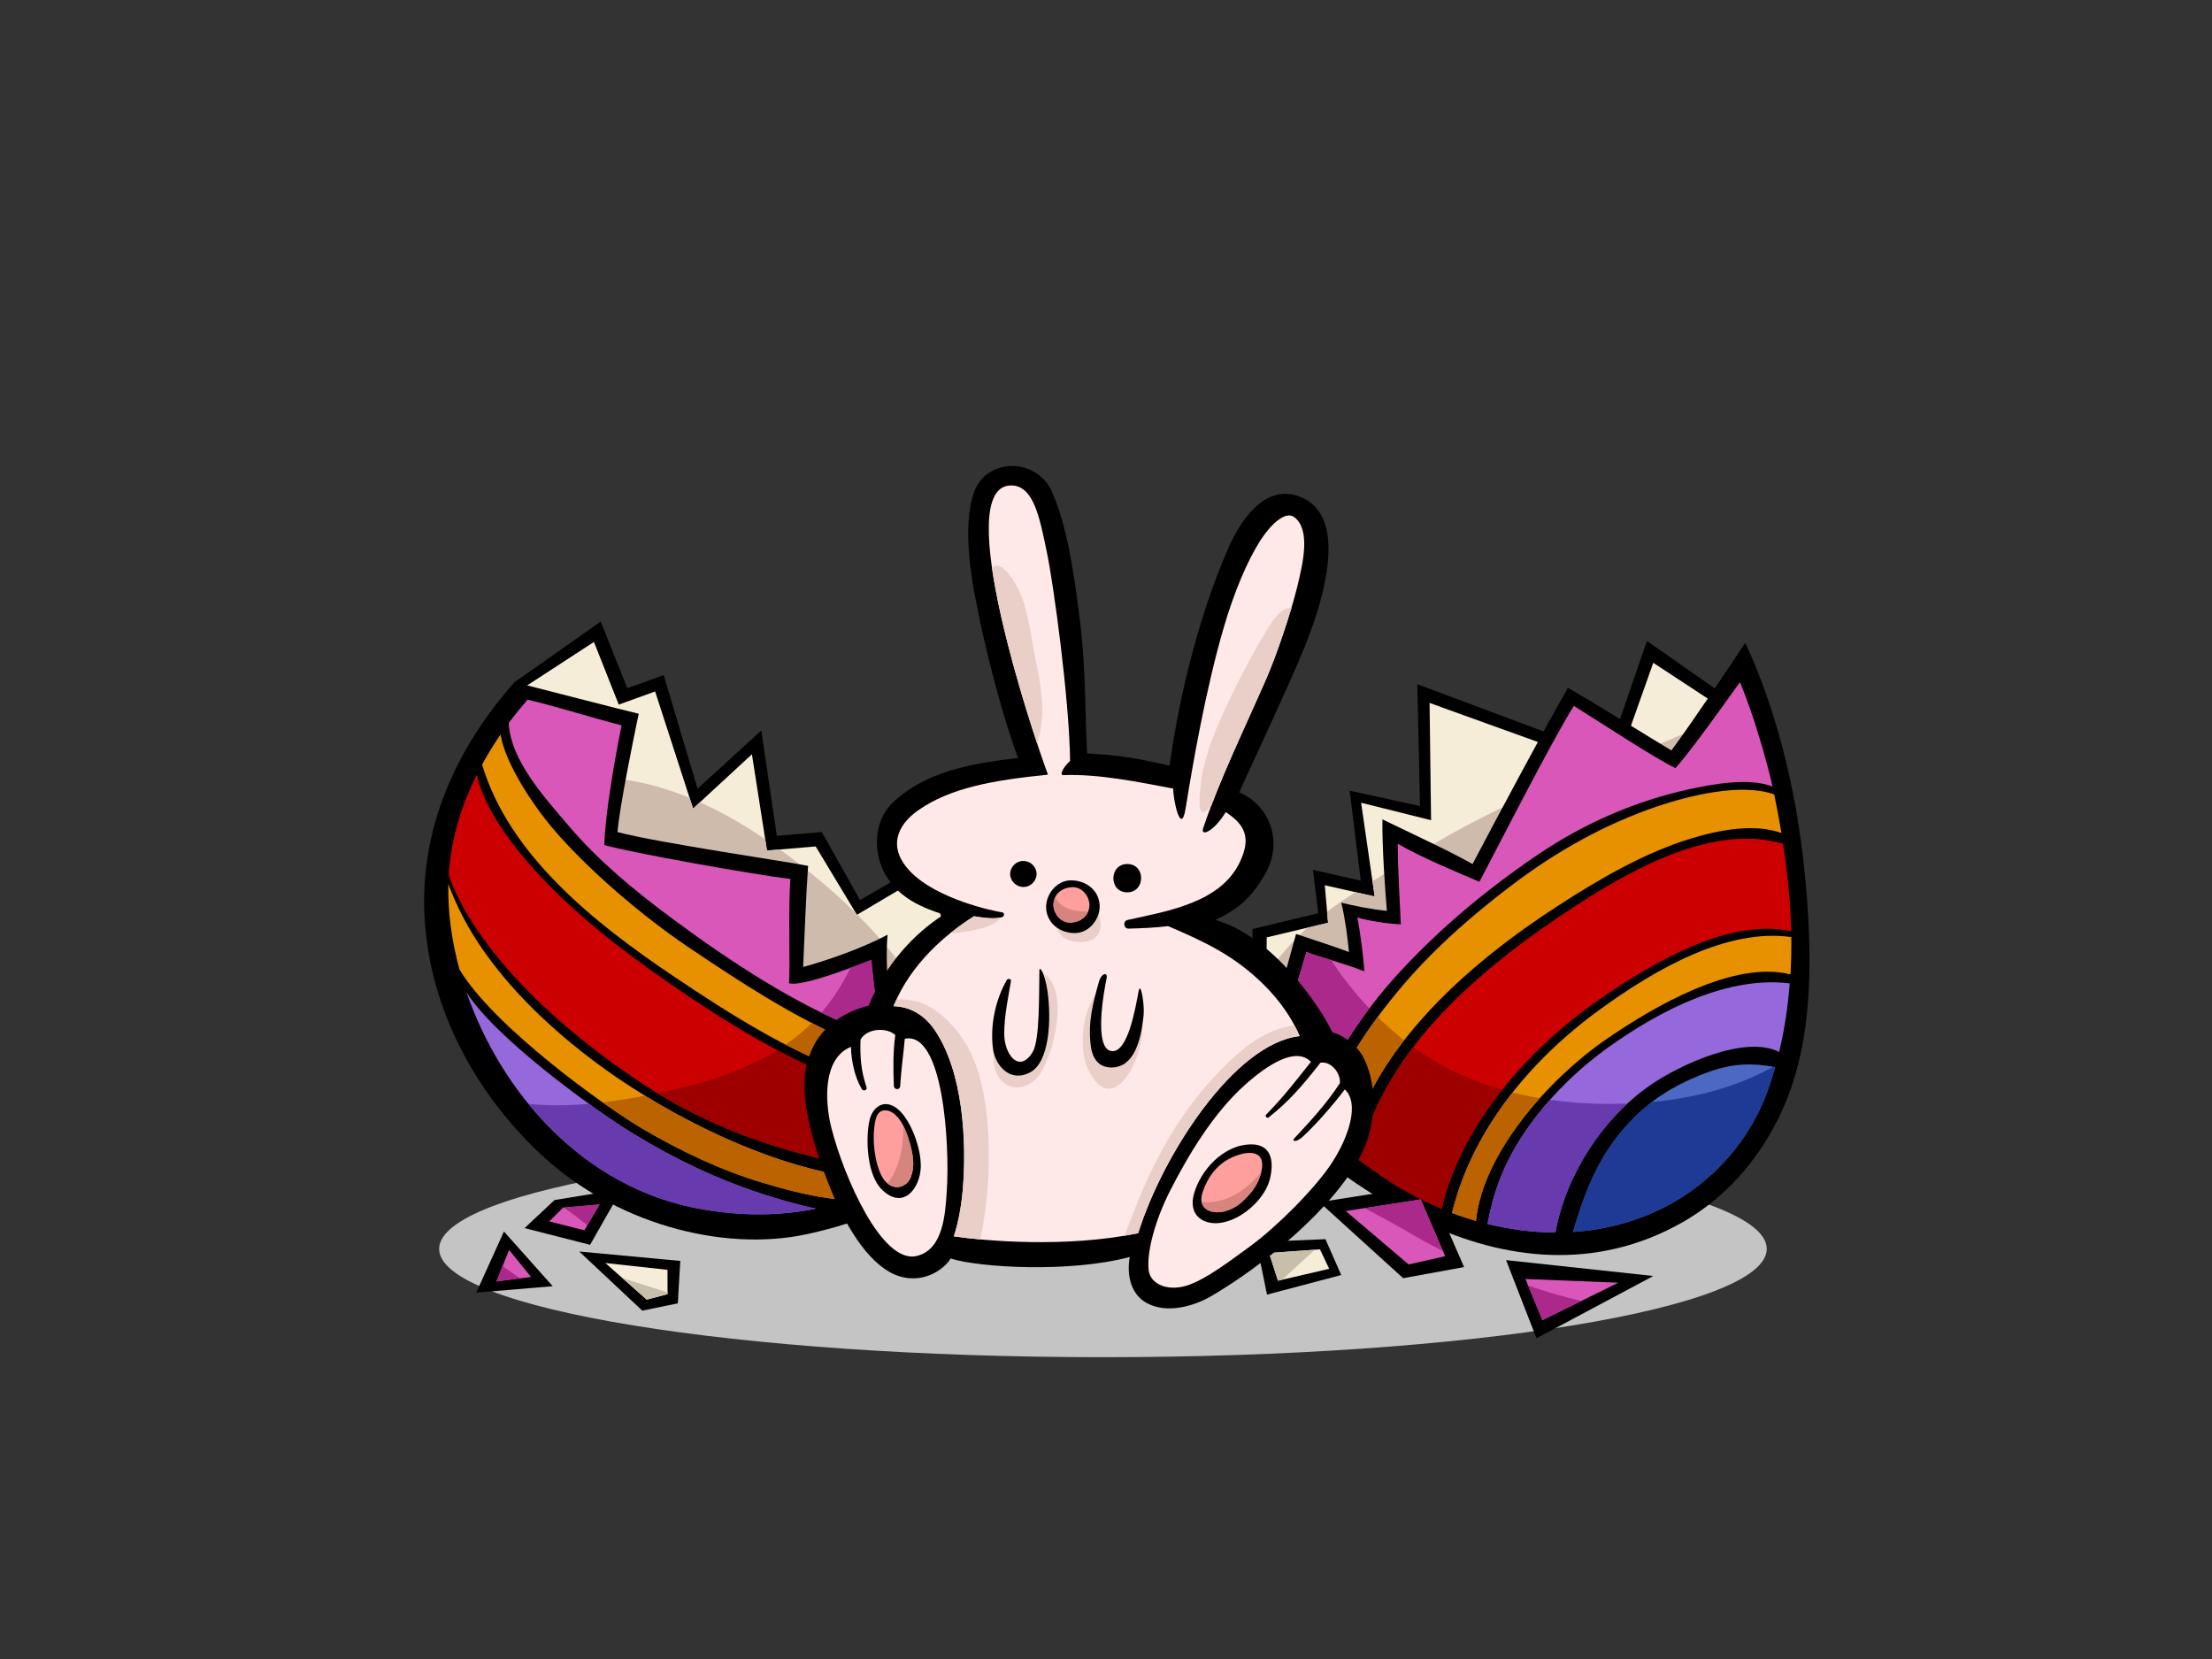 <?xml version="1.0" encoding="utf-8"?>
<!-- Generator: Adobe Illustrator 17.0.0, SVG Export Plug-In . SVG Version: 6.00 Build 0)  -->
<!DOCTYPE svg PUBLIC "-//W3C//DTD SVG 1.1//EN" "http://www.w3.org/Graphics/SVG/1.1/DTD/svg11.dtd">
<svg version="1.1" id="Layer_1" xmlns="http://www.w3.org/2000/svg" xmlns:xlink="http://www.w3.org/1999/xlink" x="0px" y="0px"
	 width="800px" height="600px" viewBox="0 0 800 600" enable-background="new 0 0 800 600" xml:space="preserve">
<rect x="0" y="0" width="800" height="600" fill="#333333" stroke="none"/>
<path fill="#C4C4C4" d="M158.824,451.674c0,21.635,107.484,39.173,240.07,39.173c132.591,0,240.075-17.538,240.075-39.173
	c0-21.636-107.484-39.176-240.075-39.176C266.309,412.497,158.824,430.038,158.824,451.674z"/>
<g>
	<g>
		<g>
			<g>
				<path fill-rule="evenodd" clip-rule="evenodd" d="M626.411,253.332l-30.778-21.527l-14.253,41.366l-68.795-25.723l0.986,44.073
					l-25.443-5.561l4.014,32.539l-17.312-3.903l1.934,15.67l-23.814,5.736l0.995,57.782c0,0,39.647,3.742,82.45-26.341
					c42.806-30.085,60.318-50.815,75.619-71.992C627.308,274.273,626.411,253.332,626.411,253.332z"/>
				<path fill-rule="evenodd" clip-rule="evenodd" fill="#F5EDD7" d="M623.823,256.721c0,0-0.728,19.439-21.866,44.914
					c-21.134,25.475-58.986,55.782-82.421,69.431c-23.439,13.651-62.113,20.682-62.113,20.682l0.709-52.736l22.186-5.287
					l-1.195-13.56l18.048,4.058l-4.902-33.898l25.3,6.313l-0.544-42.414l67.17,24.217l13.731-38.731L623.823,256.721z"/>
				<path fill-rule="evenodd" clip-rule="evenodd" fill="#CFBBAC" d="M615.587,262.701c-10.26,3.855-20.086,8.789-30.321,12.722
					l-1.071,3.02l-3.543-1.278c-8.509,3.197-17.058,6.305-25.485,9.721c-20.716,8.395-39.873,19.897-58.792,31.834l0.796,5.504
					l-6.97-1.567c-3.477,2.247-6.915,4.57-10.239,7.047l0.356,4.022l-7.474,1.781c-1.724,1.543-3.402,3.136-4.99,4.838
					c-3.498,3.757-6.757,7.709-9.898,11.76l-0.533,39.644c0,0,38.674-7.031,62.113-20.682
					c23.436-13.649,61.287-43.956,82.421-69.431c15.852-19.103,20.225-34.813,21.422-41.477
					C620.679,260.925,618.061,261.77,615.587,262.701z"/>
			</g>
			<g>
				<path fill-rule="evenodd" clip-rule="evenodd" d="M604.505,271.418c-8.069-4.831-25.549-15.757-37.408-22.674
					c-7.313,12.48-27.417,50.18-34.532,63.757c-7.943-4.533-21.855-10.957-32.598-16.168c-0.13,9.897,0.947,25.189,1.615,33.095
					c-6.432-0.683-11.52-1.774-16.48-2.951c1.515,6.413,2.177,12.056,2.777,17.839c-5.419-2.08-12.013-4.091-19.138-6.527
					c-5.015,17.963-10.408,37.817-16.138,57.777c18.161,19.605,40.991,36.487,63.037,46.767
					c27.895,13.011,61.204,17.852,93.177-0.468c14.952-8.573,26.657-21.893,34.274-37.214c9.836-19.806,12.57-43.092,10.873-72.949
					c-1.695-29.856-6.985-60.665-18.658-89.808c-1.274-3.178-2.67-6.306-4.13-9.399
					C627.455,238.187,613.839,258.634,604.505,271.418z"/>
				<path fill-rule="evenodd" clip-rule="evenodd" fill="#4C68C2" d="M639.335,394.385c-6.372,17.898-19.73,33.017-36.649,41.851
					c-10.914,5.683-22.395,8.586-33.834,9.325c4.744-15.661,9.768-29.358,22.892-42.126c7.725-7.527,16.868-12.433,26.475-15.845
					c8.989-3.193,15.95-3.13,23.801-1.648C641.218,388.768,640.328,391.591,639.335,394.385z"/>
				<path fill-rule="evenodd" clip-rule="evenodd" fill="#9568DC" d="M643.446,380.468c-12.25-6.302-35.872,4.518-46.818,12.151
					c-17.499,12.188-30.53,33.077-34.079,53.135c-8.37-0.023-16.638-1.142-24.583-3.094c2.243-11.978,6.048-22.277,13.647-33.442
					c7.977-11.715,18.626-22.26,30.074-30.453c19.751-14.145,43.71-25.828,65.593-23.093
					C646.638,363.837,645.445,372.179,643.446,380.468z"/>
				<path fill-rule="evenodd" clip-rule="evenodd" fill="#E89100" d="M647.543,352.398c-20.534-5.173-49.238,11.428-67.143,23.821
					c-19.875,13.759-44.24,40.766-46.591,65.334c-2.945-0.852-5.845-1.808-8.669-2.873c7.226-29.637,28.042-55.127,53.487-73.587
					c20.474-14.842,46.065-29.433,69.234-26.192C647.914,343.308,647.82,347.822,647.543,352.398z"/>
				<path fill-rule="evenodd" clip-rule="evenodd" fill="#CC0000" d="M647.293,326.109c0.267,3.482,0.425,7.06,0.517,10.712
					c-22.284-4.878-49.052,10.661-69.063,24.449c-26.26,18.105-50.164,45.43-57.394,75.91c-7.444-3.088-14.369-6.836-20.489-11.01
					c-3.173-2.159-6.308-4.367-9.403-6.647c8.481-39.865,44.668-69.968,78.104-91.744c23.168-15.087,51.156-29.728,75.321-22.596
					C645.972,312.42,646.773,319.491,647.293,326.109z"/>
				<path fill-rule="evenodd" clip-rule="evenodd" fill="#E89100" d="M644.282,301.279c-9.652-3.5-22.132-1.233-32.656,1.964
					c-16.682,5.072-32.933,14.49-48.049,24.267c-32.284,20.877-67.115,51.212-75.993,89.121c-3.494-2.641-6.929-5.372-10.286-8.189
					c3.427-8.224,6.042-16.389,10.444-24.437c4.825-8.832,10.903-17.053,17.344-24.923c12.066-14.723,26.536-27.462,41.568-38.87
					c16.398-12.425,33.898-22.199,52.644-28.546c12.049-4.069,30.535-8.554,42.362-4.362
					C642.645,291.958,643.529,296.645,644.282,301.279z"/>
				<path fill-rule="evenodd" clip-rule="evenodd" fill="#D957B8" d="M535.06,318.909c-7.011-3.034-20.716-8.599-29.544-13.749
					c-0.017,9.017,0.924,23.944,1.099,29.14c-5.09-0.249-11.624-1.268-15.732-2.483c1.056,5.012,2.238,14.538,2.557,19.467
					c-8.605-3.321-18.827-5.909-20.959-7.007c-4.921,16.801-9.311,30.203-13.076,47.309c4.477,4.744,9.151,9.316,14.095,13.625
					c3.705-9.486,7.228-18.667,12.916-27.663c5.197-8.207,10.954-16.123,17.495-23.434c15.391-17.214,33.26-32.121,52.142-44.927
					c17.085-11.586,35.705-19.565,54.748-23.728c8.618-1.884,21.697-4.29,30.261-1.009c-1.923-8.705-7.062-26.73-11.804-37.729
					c-7.23,10.122-17.977,25.134-23.306,31.076c-7.215-3.409-27.504-16.747-36.751-22.509
					C561.336,267.734,539.959,309.648,535.06,318.909z"/>
			</g>
		</g>
		<g>
			<path fill-rule="evenodd" clip-rule="evenodd" d="M397.539,363.028l-43.839-8.709l-16.775-43.807l-25.862,15.005l-13.854-24.597
				l-16.261,1.365l-5.609-38.118l-23.057,21.078l-12.258-41.09l-13.153,4.743l-9.619-24.099l-31.143,21.913l-12.241,57.747
				c0,0,152.925,104.934,163.042,108.039c10.115,3.105,19.142-0.756,38.778-20.049C385.517,382.789,397.539,363.028,397.539,363.028
				z"/>
			<path fill-rule="evenodd" clip-rule="evenodd" fill="#F5EDD7" d="M389.867,366.776l-39.896-7.973l-15.013-42.781l-25.037,14.83
				l-14.916-24.725l-17.615,1.481l-5.449-34.818l-21.285,19.646l-13.72-42.355l-13.155,4.739l-8.974-22.652l-28.111,18.293
				l-6.342,51.206c0,0,152.221,104.032,154.923,106.264c2.697,2.23,10.312,2.605,14.426,0.604
				C369.589,398.844,389.867,366.776,389.867,366.776z"/>
			<path fill-rule="evenodd" clip-rule="evenodd" fill="#CFBBAC" d="M310.042,330.781l-0.12,0.071l-0.287-0.477
				c-4.781-4.743-9.756-9.194-14.805-13.3c-4.166-3.39-8.426-6.701-12.795-9.858l-4.644,0.391l-0.639-4.081
				c-7.525-5.102-15.374-9.68-23.621-13.374l-2.474,2.282l-1.257-3.881c-3.478-1.422-7.018-2.693-10.641-3.764
				c-18.212-5.392-36.995-4.343-55.704-4.922l-2.7,21.798c0,0,152.221,104.032,154.923,106.264
				c2.697,2.23,10.312,2.605,14.426,0.604c0.092-0.046,0.186-0.101,0.28-0.148C348.069,378.534,331.039,351.743,310.042,330.781z"/>
			<g>
				<path fill-rule="evenodd" clip-rule="evenodd" d="M292.224,446.272c39.131-8.626,67.167-29.232,89.902-57.651
					c6.3-7.881,12.542-17.593,17.608-27.272c-19.427,2.044-41.506,4.583-61.701,6.747c-0.369-6.453,0.448-15.121,0.421-19.684
					c-5.479,2.53-12.158,6.645-17.266,9.817c-0.317-5.942-0.791-13.17-0.186-20.193c-8.846,4.811-22.162,9.435-30.536,11.692
					c0.501-11.531,1.085-26.564,1.79-36.578c-6.674-1.413-54.314-8.334-68.92-12.219c0.551-8.125,5.895-34.473,7.666-42.799
					c-2.784-0.566-41.669-10.625-44.893-11.422c-20.5,23.042-34.041,51.745-32.625,83.918c1.368,30.941,15.864,61.701,41.118,85.919
					C221.483,442.334,261.176,453.113,292.224,446.272z"/>
				<path fill-rule="evenodd" clip-rule="evenodd" fill="#E89100" d="M306.919,434c-2.476-0.142-4.969-0.344-7.503-0.703
					c-7.997-1.125-15.955-3.234-23.791-5.6c-15.197-4.576-29.397-11.368-43.142-19.411c-13.331-7.789-54.071-37.044-66.33-57.719
					c-2.859-10.559-4.239-21.085-4.003-30.883c4.515,12.188,10.861,22.636,19.858,33.453c12.774,15.372,29.913,29.55,47.015,40.483
					c26.355,16.875,62.493,33.15,94.499,33.361C318.277,429.708,312.755,432.079,306.919,434z"/>
				<path fill-rule="evenodd" clip-rule="evenodd" fill="#9568DC" d="M253.619,437.309c-42.823-7.544-72.465-42.353-84.915-78.456
					c10.165,16.22,45.054,41.804,60.23,51.1c14.712,8.996,29.789,16.272,46.107,21.629c5.909,1.94,12.919,4.058,20.079,5.543
					C282.744,439.632,269.016,440.025,253.619,437.309z"/>
				<path fill-rule="evenodd" clip-rule="evenodd" fill="#CC0000" d="M332.605,421.775c-5.283,0.279-10.562,0.892-15.894,0.582
					c-9.159-0.529-18.645-2.855-27.68-5.284c-18.513-4.987-36.819-12.468-53.074-22.838c-36.214-23.098-64.326-51.723-73.683-77.657
					c0.047-0.738,0.101-1.487,0.167-2.222c1.044-12.066,4.653-23.495,9.989-34.173c2.99,12.872,12.735,25.512,22.008,35.623
					c13.644,14.88,30.61,28.022,47.483,39.686c20.367,14.078,41.566,27.186,64.766,36.074c12.054,4.623,24.548,7.466,37.044,8.877
					c4.441,0.495,10.561,0.853,16.163,0.237C351.604,408.121,342.623,415.493,332.605,421.775z"/>
				<path fill-rule="evenodd" clip-rule="evenodd" fill="#E89100" d="M366.313,394.656c-1.855,0.386-3.643,0.931-5.608,1.37
					c-5.436,1.195-11.563,0.943-17.339,0.573c-11.962-0.779-24.268-4.305-35.825-8.456c-22.761-8.16-43.73-21.494-63.712-34.907
					c-29.76-19.979-59.82-44.401-69.472-76.724c2.03-3.722,4.268-7.356,6.679-10.876c1.664,10.452,11.684,25.534,19.189,34.323
					c12.467,14.617,32.04,31.296,48.273,42.279c39.254,26.548,77.772,50.389,124.395,45.393
					C370.799,390.042,368.596,392.387,366.313,394.656z"/>
				<path fill-rule="evenodd" clip-rule="evenodd" fill="#D957B8" d="M311.67,372.755c23.798,9.436,43.47,12.232,66.405,8.538
					c3.491-4.535,6.656-9.289,9.59-14.187c-17.248,2.873-40.73,5.559-54.546,7.761c-0.154-6.823,0.193-13.424,0.443-17.805
					c-7.451,3.856-12.308,7.448-16.367,9.095c-0.565-6.336-2.111-17.573-1.991-19.016c-3.387,1.242-25.039,10.035-29.827,8.439
					c0.429-7.427-0.343-28.563,0.513-37.67c-13.691-1.673-58.507-9.671-67.326-12.296c0.275-11.482,4.16-33.034,6.247-43.286
					c-11.333-2.924-22.598-6.549-34.002-9.291c-2.364,2.752-4.67,5.547-6.825,8.458c0.674,13.456,12.791,26.762,21.98,37.514
					c10.338,12.088,22.662,22.489,37.495,33.464C264.21,347.82,287.415,363.127,311.67,372.755z"/>
			</g>
		</g>
	</g>
	<g>
		<polygon fill-rule="evenodd" clip-rule="evenodd" points="516.574,428.577 529.498,458.253 507.474,462.272 477.192,434.78 		"/>
		<polygon fill-rule="evenodd" clip-rule="evenodd" fill="#D957B8" points="513.812,433.778 522.669,454.316 509.459,457.315 
			486.712,437.987 		"/>
	</g>
	<g>
		<polygon fill-rule="evenodd" clip-rule="evenodd" points="199.896,465.178 172.244,467.494 182.257,445.389 		"/>
		<polygon fill-rule="evenodd" clip-rule="evenodd" fill="#D957B8" points="192.062,461.826 179.533,463.454 184.125,452.05 		"/>
	</g>
	<g>
		<polygon fill-rule="evenodd" clip-rule="evenodd" points="200.545,434.017 224.911,430.019 213.411,450.206 189.719,444.16 		"/>
		<polygon fill-rule="evenodd" clip-rule="evenodd" fill="#D957B8" points="216.851,435.609 211.362,444.973 198.637,441.732 
			203.651,436.746 		"/>
	</g>
	<g>
		<polygon fill-rule="evenodd" clip-rule="evenodd" points="555.696,484.009 544.689,455.739 597.934,461.477 		"/>
		<polygon fill-rule="evenodd" clip-rule="evenodd" fill="#D957B8" points="585.288,463.904 557.836,477.466 551.691,462.569 		"/>
	</g>
	<g>
		<polygon fill-rule="evenodd" clip-rule="evenodd" points="232.286,474.005 209.483,452.62 246.033,456.031 245.146,471.372 		"/>
		<polygon fill-rule="evenodd" clip-rule="evenodd" fill="#F5EDD7" points="241.406,459.248 241.437,468.046 233.898,470.027 
			218.931,456.79 		"/>
	</g>
	<g>
		<polygon fill-rule="evenodd" clip-rule="evenodd" points="485.071,461.132 479.356,448.164 454.329,449.218 458.236,468.207 		"/>
		<polygon fill-rule="evenodd" clip-rule="evenodd" fill="#F5EDD7" points="477.379,451.839 480.723,458.879 462.189,463.187 
			458.973,453.153 		"/>
	</g>
</g>
<g>
	<g>
		<g>
			<g>
				<path fill-rule="evenodd" clip-rule="evenodd" fill="#1E3A94" d="M597.407,398.567c-1.955,1.492-3.854,3.101-5.664,4.868
					c-13.123,12.768-18.148,26.465-22.892,42.126c11.439-0.74,22.92-3.642,33.834-9.325c16.919-8.834,30.278-23.953,36.649-41.851
					c0.994-2.793,1.884-5.616,2.683-8.443c-0.237-0.045-0.472-0.085-0.706-0.126C627.835,393.309,612.777,397.141,597.407,398.567z"
					/>
				<path fill-rule="evenodd" clip-rule="evenodd" fill="#673AAE" d="M579.643,399.231c-6.374-0.1-12.749-0.57-19.045-1.468
					c-3.246,3.658-6.281,7.483-8.985,11.455c-7.599,11.165-11.404,21.463-13.647,33.442c7.945,1.951,16.213,3.071,24.583,3.094
					c2.979-16.842,12.659-34.246,26.038-46.617C585.607,399.243,582.62,399.279,579.643,399.231z"/>
				<path fill-rule="evenodd" clip-rule="evenodd" fill="#BA6300" d="M547.047,395.102c-10.278,13.044-18.04,27.716-21.907,43.577
					c2.825,1.065,5.724,2.022,8.669,2.873c1.443-15.086,11.193-31.088,23.099-44.38
					C553.594,396.607,550.301,395.924,547.047,395.102z"/>
				<path fill-rule="evenodd" clip-rule="evenodd" fill="#9E0000" d="M511.106,378.691c-9.377,12.288-16.462,25.872-19.644,40.831
					c3.096,2.281,6.231,4.488,9.403,6.647c6.12,4.175,13.045,7.922,20.489,11.01c3.662-15.438,11.605-30.063,21.96-43.093
					C531.865,390.801,520.953,385.803,511.106,378.691z"/>
				<path fill-rule="evenodd" clip-rule="evenodd" fill="#BA6300" d="M498.266,367.797c-3.863,5.2-7.45,10.578-10.525,16.208
					c-4.401,8.047-7.017,16.212-10.444,24.437c3.357,2.817,6.791,5.548,10.286,8.189c3.425-14.631,10.728-28.127,20.246-40.393
					C504.484,373.597,501.298,370.774,498.266,367.797z"/>
				<path fill-rule="evenodd" clip-rule="evenodd" fill="#AB298A" d="M481.411,347.217c-4.302-1.33-7.785-2.351-8.929-2.94
					c-4.921,16.801-9.311,30.203-13.076,47.309c4.477,4.744,9.151,9.316,14.095,13.625c3.705-9.486,7.228-18.667,12.916-27.663
					c2.77-4.377,5.709-8.666,8.831-12.827C490.126,359.321,485.506,353.452,481.411,347.217z"/>
			</g>
		</g>
		<g>
			<g>
				<path fill-rule="evenodd" clip-rule="evenodd" fill="#BA6300" d="M233.258,396.269c-4.968,0.956-10.1,1.806-15.309,2.428
					c6,4.249,11.15,7.613,14.533,9.588c13.745,8.043,27.945,14.835,43.142,19.411c7.837,2.366,15.795,4.475,23.791,5.6
					c2.535,0.359,5.027,0.561,7.503,0.703c5.836-1.92,11.357-4.291,16.602-7.019C293.195,426.781,259.167,412.157,233.258,396.269z"
					/>
				<path fill-rule="evenodd" clip-rule="evenodd" fill="#673AAE" d="M228.935,409.953c-4.143-2.537-9.761-6.294-15.939-10.739
					c-7.303,0.645-14.686,0.762-21.895,0.002c15.385,18.871,36.515,33.512,62.518,38.093c15.397,2.716,29.125,2.323,41.502-0.183
					c-7.16-1.485-14.171-3.603-20.079-5.543C258.724,426.226,243.647,418.949,228.935,409.953z"/>
				<path fill-rule="evenodd" clip-rule="evenodd" fill="#9E0000" d="M343.733,400.443c-12.497-1.411-24.991-4.254-37.044-8.877
					c-8.815-3.376-17.336-7.364-25.636-11.782c-13.002,8.103-28.289,12.466-43.247,15.571c15.794,9.777,33.405,16.917,51.225,21.717
					c9.035,2.429,18.52,4.755,27.68,5.284c5.332,0.31,10.611-0.303,15.894-0.582c10.017-6.281,18.998-13.653,27.291-21.094
					C354.294,401.296,348.174,400.938,343.733,400.443z"/>
				<path fill-rule="evenodd" clip-rule="evenodd" fill="#BA6300" d="M293.579,369.976c-2.948,2.917-6.122,5.508-9.475,7.822
					c7.614,3.939,15.412,7.468,23.436,10.345c11.557,4.151,23.863,7.677,35.825,8.456c5.777,0.37,11.903,0.622,17.339-0.573
					c1.965-0.439,3.752-0.984,5.608-1.37c2.282-2.268,4.486-4.613,6.58-7.024C344.053,390.723,318.313,382.77,293.579,369.976z"/>
				<path fill-rule="evenodd" clip-rule="evenodd" fill="#AB298A" d="M333.118,374.867c-0.154-6.823,0.193-13.424,0.443-17.805
					c-7.451,3.856-12.308,7.448-16.367,9.095c-0.565-6.336-2.111-17.573-1.991-19.016c-1.071,0.393-3.969,1.541-7.581,2.876
					c-2.955,5.996-6.485,11.522-10.547,16.225c4.816,2.37,9.683,4.563,14.595,6.514c23.798,9.436,43.47,12.232,66.405,8.538
					c3.491-4.535,6.656-9.289,9.59-14.187C370.416,369.979,346.934,372.664,333.118,374.867z"/>
			</g>
		</g>
	</g>
	<g>
		<path fill-rule="evenodd" clip-rule="evenodd" fill="#AB298A" d="M512.746,447.588c2.924,1.727,6.048,3.252,9.121,4.87
			l-8.056-18.679l-20.278,3.149C499.994,440.366,506.424,443.853,512.746,447.588z"/>
	</g>
	<g>
		<path fill-rule="evenodd" clip-rule="evenodd" fill="#AB298A" d="M181.771,457.897l-2.238,5.557l8.525-1.109
			C185.961,460.863,183.861,459.388,181.771,457.897z"/>
	</g>
	<g>
		<path fill-rule="evenodd" clip-rule="evenodd" fill="#AB298A" d="M212.438,443.14l4.414-7.531l-13,1.119
			C206.787,438.761,209.646,440.91,212.438,443.14z"/>
	</g>
	<g>
		<path fill-rule="evenodd" clip-rule="evenodd" fill="#AB298A" d="M552.634,464.861l5.201,12.605l14.066-6.948
			C565.378,468.917,558.916,467.199,552.634,464.861z"/>
	</g>
	<g>
		<path fill-rule="evenodd" clip-rule="evenodd" fill="#C7BFA9" d="M225.077,462.228l8.821,7.799l7.539-1.981l-0.002-0.628
			C235.985,465.684,230.522,463.98,225.077,462.228z"/>
	</g>
	<g>
		<path fill-rule="evenodd" clip-rule="evenodd" fill="#C7BFA9" d="M463.787,462.819c3.905-3.634,7.777-7.299,11.755-10.849
			l-16.569,1.184l3.216,10.034L463.787,462.819z"/>
	</g>
</g>
<g>
	<path d="M493.251,382.738c-2.443-4.971-7.789-8.472-11.392-9.393c-4.059-8.803-21.433-34.823-42.323-40.624
		c7.595-3.594,12.751-7.465,17.944-16.483c7.258-12.608,0.773-25.52-9.264-29.667c2.698-6.331,19.215-41.321,24.145-53.889
		c4.155-10.583,16.65-44.435-1.278-52.643c-14.185-6.498-23.499,10.476-26.936,18.375c-10.333,23.748-17.609,52.723-21.162,78.483
		c-11.394-2.6-17.935-3.776-29.845-4.421c-0.952-23.601-0.581-33.402-2.983-51.399c-1.795-13.477-4.151-30.897-9.766-43.389
		c-2.582-5.74-8.777-9.648-15.466-9.117c-5.621,0.442-10.679,3.637-12.749,9.667c-3.427,9.982-1.868,25.053,0.267,36.482
		c3.795,20.292,9.979,43.786,15.739,59.415c-17.839,2.044-34.184,5.25-45.591,16.459c-6.918,6.797-6.78,18.475-2.16,26.096
		c5.099,8.408,13.295,11.611,20.892,14.095c-10.851,6.907-21.102,18.048-27.13,32.886c-11.801,3.118-21.28,10.447-23.061,25.149
		c-1.467,12.138,5.031,31.272,10.308,43.664c5.276,12.394,13.651,25.795,23.603,29.015c9.954,3.223,17.461-3.691,18.722-6.351
		c10.484,3.311,43.302,5.219,64.841-0.555c-1.304,7.084,0.762,13.684,5.969,16.579c7.395,4.115,17.18,1.264,23.605-2.486
		c18.503-10.797,44.095-31.493,53.988-50.851C497.254,407.879,498.725,393.878,493.251,382.738z"/>
	<path fill="#FFE8E8" d="M342.436,430.45c-0.55,8.445-1.195,21.456-10.907,23.796c-12.549,3.027-26.344-28.592-30.824-46.24
		c-2.688-10.6-2.774-25.434,7.048-29.401c0.161,5.398,1.453,11.083,3.913,15.244c0.599,1.012,2.11,0.405,1.707-0.734
		c-2.001-5.671-2.389-11.35-2.145-17.152c2.529-4.341,9.711-4.341,12.565-1.623c-0.832,6.082-0.772,12.384-0.5,18.431
		c0.062,1.423,2.184,1.541,2.264,0.077c0.323-5.726,1.173-11.443,1.668-17.16C341.168,372.748,343.512,413.971,342.436,430.45z"/>
	<path fill="#FFE8E8" d="M411.649,446.004c-26.083,5.385-55.395,2.79-66.679,1.135c2.05-6.179,2.906-13.016,3.237-16.967
		c1.463-17.552,0.114-42.519-10.137-57.615c-4.025-5.927-9.337-8.476-14.913-8.659c6.265-15.46,19.082-26.213,29.106-32.526
		c3.419,0.555,7.181,1.127,10.039,0.377c1.018-0.267,1.127-1.667,0.102-1.805c-2.787-0.37-23.682-4.689-33.358-14.919
		c-7.708-8.156-5.177-16.254,3.118-22.03c11.602-8.085,27.069-10.85,46.856-12.821c-5.026-13.302-35.925-105.092-13.131-104.605
		c8.109,0.172,10.21,12.235,12.659,23.828c2.448,11.593,8.182,53.308,8.466,75.787c-2.61,2.414-3.925,5.208-2.448,5.15
		c12.788-0.502,27.203,2.509,39.76,4.864c-0.162,3.507,2.781,17.566,4.456,7.213c2.445-15.133,7.171-42.869,13.869-65.683
		c3.589-12.24,8.347-23.693,13.052-31.076c3.589-5.635,9.123-11.235,12.525-8.524c5.591,4.454,3.299,15.609,0.851,25.428
		c-2.397,9.631-7.431,24.57-11.421,33.648c-7.943,18.075-16.64,35.907-22.511,53.289c-1.097,3.237,3.752,1.454,8.155-5.792
		c6.991,4.566,9.27,9.306,5.111,18.077c-6.957,14.693-26.128,17.743-40.618,20.944c-1.778,0.393-1.464,3.178,0.373,3.131
		c4.819-0.121,9.629-0.352,14.309-0.899c12.988,5.538,23.961,10.652,34.494,21.086c5.905,5.85,10.152,11.995,13.093,18.68
		C446.561,377.257,420.478,417.584,411.649,446.004z"/>
	<path fill="#EACFC8" d="M348.206,430.172c-0.33,3.951-1.186,10.788-3.237,16.967c2.426,0.356,5.692,0.755,9.575,1.11
		c2.582-12.58,3.624-25.499,2.888-37.993c-0.723-12.234-2.792-25.999-10.302-36.026c-4.271-5.702-10.197-11.206-17.39-12.417
		c-1.812-0.304-3.634-0.432-5.459-0.479c-0.394,0.841-0.774,1.694-1.126,2.564c5.576,0.183,10.888,2.732,14.913,8.659
		C348.32,387.653,349.669,412.62,348.206,430.172z"/>
	<path fill="#EACFC8" d="M359.262,378.473c-0.149,4.423-0.199,9.835,3.566,12.958c4.693,3.893,10.698,1.155,13.616-3.501
		c4.659-7.438,10.235-28.937,1.323-35.823c1.231,4.44,0.943,9.755,0.563,13.925c-0.465,5.098-0.997,12.413-4.838,16.258
		c-3.664,3.674-8.496,1.376-10.602-2.855c-2.768-5.563-0.516-12.984,0.6-19.421C360.205,365.076,359.415,374.082,359.262,378.473z"
		/>
	<path fill="#EACFC8" d="M405.121,379.791c-4.652,3.395-8.188-1.978-8.601-6.306c-0.454-4.733-0.073-10.735,1.492-15.901
		c-5.877,5.872-7.361,17.312-5.924,24.719c1.2,6.178,6.962,15.942,13.662,9.092c5.711-5.841,9.318-18.473,6.503-27.219
		C411.632,370.525,408.679,377.195,405.121,379.791z"/>
	<path fill="#EACFC8" d="M352.262,331.372c-2.765,1.742-5.744,3.832-8.737,6.256c6.203-0.62,16.012-1.827,18.326-5.788
		C359.051,332.427,355.508,331.899,352.262,331.372z"/>
	<path fill="#EACFC8" d="M374.397,237.732c-1.742-8.154-2.371-17.219-6.157-24.747c-1.037-2.059-5.245-9.599-8.549-8.258
		c-0.375,0.15-0.661,0.488-0.886,0.934c3.035,20.876,11.106,47.633,16.283,63.227c1.472-4.234,1.957-10.707,1.921-11.931
		C376.832,250.446,375.756,244.087,374.397,237.732z"/>
	<path fill="#EACFC8" d="M467.065,219.847c-3.965-0.403-7.621,5.894-9.298,8.666c-4.578,7.583-8.765,15.532-12.615,23.52
		c-4.868,10.104-9.913,21.195-10.988,32.555c-0.151,1.587-1.404,11.896,2.211,8.526c0.629-0.585,1.206-1.2,1.746-1.84
		c5.625-14.77,12.837-29.832,19.535-45.071C460.736,239.196,464.434,228.703,467.065,219.847z"/>
	<path fill="#EACFC8" d="M398.032,334.355c-0.047-3.996-1.938-8.788-5.32-11.08c-3.939-2.669-7.403-0.819-10.073,2.282
		c-2.373,5.822-1.741,13.568,5.591,14.934C392.833,341.348,398.096,339.982,398.032,334.355z"/>
	<path fill="#EACFC8" d="M441.497,386.97c-8.372,8.574-15.48,18.292-21.2,28.891c-5.384,9.971-9.733,20.393-13.511,31.041
		c1.632-0.273,3.254-0.566,4.862-0.898c8.829-28.42,34.912-68.748,58.414-71.283c-0.578-1.315-1.223-2.603-1.902-3.876
		C457.778,372.104,449.354,378.924,441.497,386.97z"/>
	<path fill="#FFE8E8" d="M481.833,420.351c-6.039,9.341-19.892,23.162-29.517,30.249c-9.629,7.084-15.924,11.597-21.751,13.888
		c-7.597,2.991-14.619,0.223-15.165-5.284c-0.651-6.602,2.407-18.1,7.917-28.828c6.039-11.752,15.052-27.433,27.097-38.157
		c8.323-7.403,18.298-13.713,23.723-8.2c-5.06,6.28-9.465,12.237-16.211,19.085c-0.532,0.543,0.284,1.505,0.909,1.014
		c7.179-5.67,12.202-11.409,18.727-19.775c3.916-0.646,7.425,3.922,7.015,7.405c-4.731,7.405-11.036,14.098-16.479,19.962
		c-1.007,1.086,0.655,1.612,3.052-0.597c4.913-4.523,11.044-11.578,15.22-17.113C491.755,398.99,487.868,411.015,481.833,420.351z"
		/>
	<path d="M378.855,358.58c-0.995-7.039-2.909-9.124-2.938-7.725c-0.166,8.487,0.164,25.277-2.401,29.559
		c-4.823,8.057-10.325,1.026-10.325-6.539c0-6.588,1.47-13.201,2.442-19.113c0.137-0.821-1.137-0.974-1.509-0.324
		c-4.057,6.995-6.103,16.424-5.011,24.751c0.809,6.186,6.2,12.558,13.517,8.596C379.717,383.945,380.231,368.337,378.855,358.58z"/>
	<path d="M411.812,358.417c-1.142,5.959-3.925,22.915-10.039,21.685c-6.11-1.236-2.689-20.874-1.545-26.35
		c0.465-2.229-1.886-1.892-2.776,1.289c-2.202,7.888-4.068,14.666-2.935,23.343c0.651,4.991,3.34,7.832,7.753,7.677
		c7.747-0.273,10.357-9.287,11.334-18.946C413.991,363.319,412.528,354.697,411.812,358.417z"/>
	<path d="M387.331,318.386c-5.29,0-9.32,5.316-8.965,10.229c0.397,5.482,5.094,8.847,10.368,8.847c5.29,0,9.319-5.317,8.963-10.229
		C397.302,321.749,392.603,318.386,387.331,318.386z"/>
	<path d="M370.092,311.37c-2.599,0-4.757,2.175-4.749,4.734c0.009,2.571,2.2,4.686,4.8,4.686c2.603,0,4.765-2.18,4.751-4.733
		C374.883,313.483,372.694,311.37,370.092,311.37z"/>
	<path d="M407.716,312.484c-6.688,0-6.754,10.241-0.06,10.241C414.347,322.725,414.413,312.484,407.716,312.484z"/>
	<path d="M325.792,402.151c-4.852-5.194-10.077-2.78-11.384,3.281c-1.311,6.063-1.076,19.394,4.629,24.884
		c7.705,7.429,13.702-0.601,13.968-8.139C333.225,415.909,329.98,406.64,325.792,402.151z"/>
	<path fill="#FF9F9D" d="M329.419,425.716c-1.306,3.541-6.04,5.311-9.304,1.452c-3.259-3.863-4.402-12.401-4.076-17.552
		c0.326-5.148,1.14-7.889,3.913-8.047c2.777-0.161,6.2,2.734,8.485,9.822C330.72,418.472,330.722,422.176,329.419,425.716z"/>
	<path d="M452.374,413.886c-10.297,0.181-18.3,9.785-20.539,17.79c-2.237,8.009,3.481,11.329,9.296,10.626
		c7.996-0.966,16.353-8.762,18.114-15.778C461.111,419.072,459.203,413.767,452.374,413.886z"/>
	<path fill="#FF9F9D" d="M456.169,423.82c-1.167,4.957-3.795,7.875-7.044,10.918c-2.286,2.141-5.944,3.811-9.117,3.703
		c-3.621-0.122-6.716-2.246-5.075-7.245c1.793-5.474,5.075-9.554,8.974-11.752C449.619,416.221,458.303,414.767,456.169,423.82z"/>
	<path fill="#FF9F9D" d="M388.063,320.858c-3.549,0-6.724,2.135-7.059,5.85c-0.29,3.259,2.373,6.965,5.926,6.965
		c3.551,0,6.727-2.134,7.059-5.849C394.282,324.57,391.615,320.858,388.063,320.858z"/>
	<path fill="#D7837E" d="M328.437,411.39c-0.538-1.665-1.141-3.075-1.782-4.29c0.212,7.595-1.399,15.488-5.591,20.753
		c-0.034,0.049-0.061,0.106-0.096,0.155c3.185,2.695,7.254,0.951,8.451-2.293C330.722,422.176,330.72,418.472,328.437,411.39z"/>
	<path fill="#D7837E" d="M434.599,434.708c0.485,2.501,2.798,3.645,5.41,3.733c3.173,0.108,6.831-1.562,9.117-3.703
		c3.21-3.009,5.811-5.901,6.998-10.757C450.319,430.826,443.151,435.528,434.599,434.708z"/>
	<path fill="#D7837E" d="M381.64,324.486c-0.327,0.662-0.563,1.397-0.636,2.223c-0.29,3.259,2.373,6.965,5.926,6.965
		c2.926,0,5.574-1.47,6.607-4.06C388.326,329.847,383.428,328.347,381.64,324.486z"/>
</g>
</svg>
